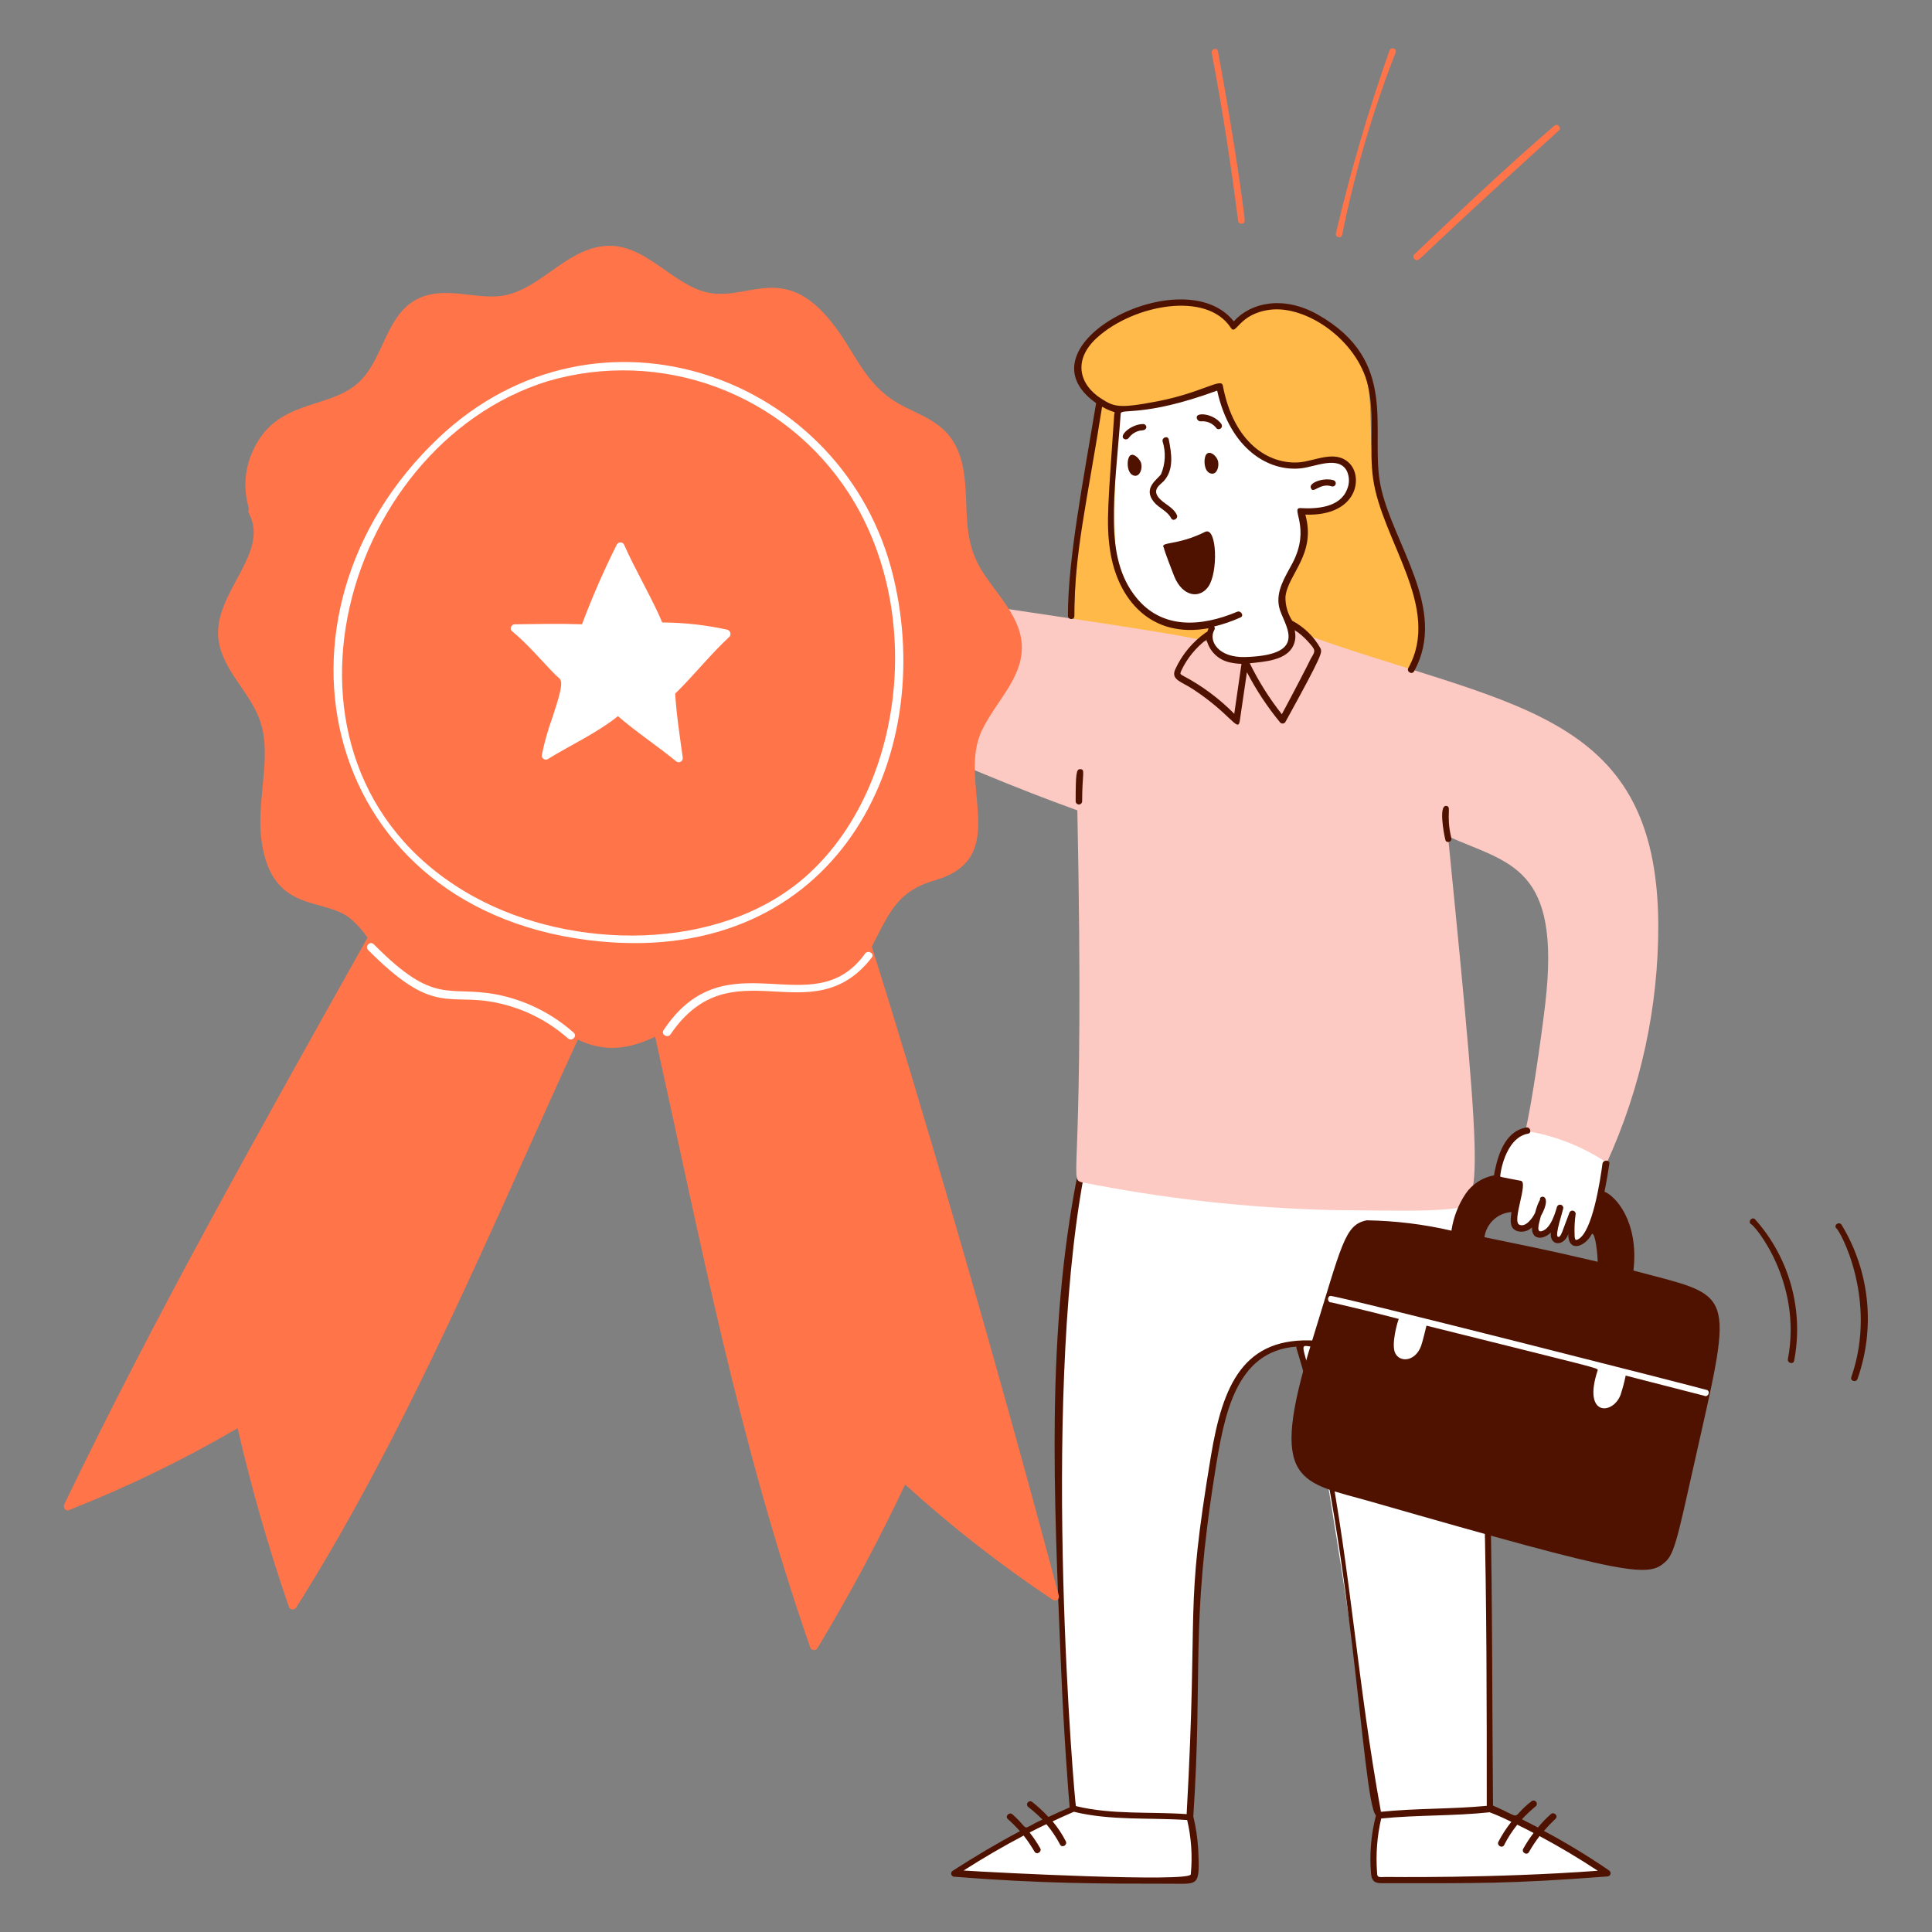 <svg xmlns="http://www.w3.org/2000/svg" fill="none" viewBox="0 0 500 500" id="Promotion--Streamline-Manchester.svg" height="500" width="500"><rect x="0" y="0" width="500" height="500" fill="#808080" stroke="none"/><desc>Promotion Streamline Illustration: https://streamlinehq.com</desc><g id="promotion--work-promotion"><g id="character"><path id="vector" fill="#ffffff" d="M392.875 317.838c1.27 0.268 4.095 -0.465 4.485 -1.34 0.415 -0.932 -0.25 3.38 1.34 3.08 1.355 -0.435 2.607 -1.143 3.683 -2.075 -1.25 5.535 3.837 3.215 4.15 0.603 0.203 -1.675 -0.335 3.882 1.405 3.48 1.155 -0.28 2.21 -0.882 3.038 -1.735 0.83 -0.853 1.403 -1.923 1.65 -3.085 0.737 -3 3.75 -18.078 3.75 -18.078l-19.55 -6.695c-6.325 1.603 -7.57 6.072 -9.25 13.725l5.707 1.5 -0.552 5.133s-1.127 5.218 0.145 5.487Z" stroke-width="1"></path><path id="vector_2" fill="#ffffff" d="M380.315 311.882c-48.1 -1.133 -36.178 -0.018 -100.125 -8.643 0 0 -5.5 29.527 -5.625 41.848 -0.835 76.707 0.695 81.5 3.08 122.595 -5.98 3.02 -25.053 12.703 -29.595 16.738 0 0 27.05 2.445 36.557 2.21 9.508 -0.235 23.77 1.07 24.238 -0.47 0.463 -5.252 0.215 -10.545 -0.735 -15.732 -1.08 -4.888 1.137 -18.883 1.272 -33 0.18 -19.18 1.067 -83.635 19.617 -87.777 0 0 6.827 -2.075 7.298 -1.943 2.96 0.845 20.383 121.542 20.42 121.792 0 0 -2.143 14 -0.468 16.67 13.5 0.75 56.547 -0.68 58.92 -1.137 -6.378 -5.808 -21.128 -12.953 -29.325 -17 -0.595 -99.282 -2.022 -136.37 -5.53 -156.15Z" stroke-width="1"></path><path id="vector_3" fill="#ffffff" d="M287.353 133.175c-0.468 18.462 8.832 31.932 26.917 28.188 0 0 -2.077 4.888 -0.27 6.562 1.613 1.416 3.555 2.403 5.65 2.871 2.095 0.468 4.272 0.401 6.335 -0.194 17 -3.8 2.325 -9.973 6.5 -19.148 2.68 -5.893 6.695 -11.585 4.085 -18.683 0 0 8.905 0.203 11.115 -3.548 2.21 -3.75 2.595 -7.945 0.735 -9.25 -3.118 -1.379 -6.655 -1.475 -9.842 -0.268 -3.348 1.205 -12.2 0.545 -15.065 -3.817 -3.345 -4.788 -6.11 -9.957 -8.235 -15.397 0 0 -17.877 5.088 -25.5 5.69 -0.015 0.01 -1.845 4.18 -2.425 26.992Z" stroke-width="1"></path><path id="vector_4" fill="#ffb949" d="M355.567 121.682c-1.835 -12.39 0.75 -21.027 -4.34 -29.482 -6.112 -10.135 -22.125 -17.48 -32.672 -7.635 -1.487 -2.125 -3.49 -3.837 -5.82 -4.974 -2.333 -1.137 -4.915 -1.662 -7.505 -1.526 -23 0.103 -32.965 19.023 -19.885 26.58 -1.345 0.5 -6.27 34.362 -6.295 34.615 -0.13 1.398 -1.425 20.625 -1 21.895 1.047 3.16 24.135 5.353 32.27 4.62 0.135 0.068 4.218 -2.473 2.413 -3.08 -4.558 -1.53 -7.97 0.135 -12.25 -2 -3.895 -2.78 -7.272 -6.224 -9.975 -10.175 0.125 -0.25 -3.177 0.163 -1.675 -32.14 0.21 -4.5 1.578 -8.705 -0.468 -12.453 11.787 -1.965 7.16 1.052 27.05 -5.423 0.36 7.59 7.77 17.123 16.27 19.215 6.205 1.527 8.838 -0.87 13.108 -0.795 8.395 0.145 8.5 14.828 -6.345 13.582 -0.41 0.006 -0.802 0.158 -1.11 0.428 -0.307 0.271 -0.508 0.641 -0.565 1.046 1.518 7.865 -1.837 10.642 -3.548 17.273 -0.812 3.145 -2.095 5.66 -0.357 8.34 8.123 12.527 23.075 16.637 29.617 15.362 3.88 -0.75 5.032 -5.133 4.978 -9.815 -0.227 -18.5 -9.183 -25.162 -11.895 -43.46Z" stroke-width="1"></path><path id="vector_5" fill="#501200" d="M416.442 484.085c-5.427 -3.73 -11.062 -7.15 -16.872 -10.25 0.945 -1.1 1.945 -2.152 3 -3.147 0.8 -0.75 -0.413 -1.887 -1.205 -1.205 -1.21 1.065 -2.33 2.23 -3.348 3.48 -1.34 -0.735 -2.75 -1.405 -4.152 -2.143 1.14 -1.21 2.353 -2.347 3.635 -3.407 0.152 -0.163 0.235 -0.375 0.23 -0.597 -0.003 -0.22 -0.092 -0.432 -0.25 -0.587 -0.155 -0.158 -0.367 -0.247 -0.587 -0.25 -0.222 -0.005 -0.435 0.077 -0.597 0.23 -5.877 4.542 -1.467 4.73 -9.908 1.073 -0.488 -52.64 0.5 -103.5 -5.5 -155.602 -0.125 -1.073 -1.797 -1.073 -1.675 0 5.575 49.112 5.557 103.623 5.557 155.67 -9.105 0.87 -18.28 0.603 -27.385 1.54 -6.107 -33.523 -7.725 -61.695 -13.927 -93.67 -5.92 -30.535 -8.777 -26.93 -2.877 -26.582 1.07 0.065 1.07 -1.603 0 -1.673 -18.802 -1.225 -24.13 11.5 -27.185 29.795 -6.953 41.692 -3.17 36.5 -6.292 92.733 -9.5 -0.67 -19.35 0.2 -28.657 -2.077 -0.25 0 -9.152 -102.392 2 -162.832 0.198 -1.073 -1.41 -1.475 -1.607 -0.47 -8.027 40.925 -6.182 81.345 -4.218 127.952 0.717 17.052 1.915 32.595 2.208 35.685 -1.807 0.805 -3.683 1.607 -5.5 2.478 -1.318 -1.432 -2.75 -2.755 -4.285 -3.95 -0.188 -0.11 -0.41 -0.143 -0.62 -0.09 -0.21 0.05 -0.39 0.182 -0.505 0.367 -0.115 0.185 -0.15 0.405 -0.103 0.617 0.048 0.21 0.175 0.395 0.357 0.512 1.265 1 2.473 2.072 3.615 3.212 -6.192 2.815 -2.78 3.043 -7.765 -1.34 -0.82 -0.717 -2.018 0.478 -1.205 1.208 1.11 0.985 2.16 2.035 3.145 3.145 -5.957 3.147 -11.75 6.6 -17.407 10.25 -0.153 0.092 -0.273 0.232 -0.34 0.398 -0.068 0.168 -0.079 0.35 -0.034 0.522 0.045 0.173 0.145 0.328 0.285 0.44 0.14 0.11 0.312 0.175 0.491 0.18 22.5 1.78 37.89 1.807 56.108 1.807 7.07 0 7.5 0.858 7.03 -8.973 -0.173 -2.845 -0.597 -5.667 -1.272 -8.435 2.537 -38.058 -0.807 -48.907 5.625 -89.117 2.33 -14.562 5.25 -31.393 21.09 -32.473 -0.033 0.073 -0.05 0.152 -0.05 0.232 0 0.083 0.018 0.16 0.05 0.235 14.605 47.115 16.92 117.218 20.555 120.855 -1.272 4.913 -1.703 10.008 -1.272 15.065 0.25 2.825 1.927 2.475 4.487 2.475 22.925 0 31.378 0.19 56.71 -1.75 0.177 -0.007 0.345 -0.073 0.485 -0.182 0.138 -0.11 0.237 -0.26 0.285 -0.43 0.048 -0.17 0.04 -0.352 -0.022 -0.517s-0.175 -0.307 -0.323 -0.405Zm-108.268 1c-0.265 2.09 -50.838 -0.445 -58.785 -1 5.022 -3.212 10.177 -6.228 15.533 -9.038 1.03 1.318 1.97 2.705 2.812 4.15 0.527 0.943 2 0.068 1.472 -0.87 -0.815 -1.427 -1.732 -2.792 -2.75 -4.085 1.472 -0.735 2.88 -1.472 4.353 -2.143 1.37 1.63 2.56 3.405 3.55 5.29 0.48 0.93 1.955 0.128 1.472 -0.87 -0.945 -1.84 -2.09 -3.567 -3.415 -5.155 1.807 -0.872 3.683 -1.675 5.5 -2.478 9.575 2.343 19.617 1.472 29.325 2.143 1.08 4.603 1.395 9.355 0.932 14.06v-0.005Zm50.685 0.67c-2 0 -2.478 0.333 -2.478 -1.205 -0.35 -4.67 0.013 -9.365 1.073 -13.927 9.307 -0.938 18.75 -0.603 28.055 -1.607 1.917 0.722 3.795 1.55 5.623 2.478 -1.282 1.605 -2.402 3.33 -3.348 5.155 -0.475 0.935 0.938 1.807 1.472 0.872 0.948 -1.88 2.092 -3.653 3.415 -5.29 1.407 0.67 2.812 1.405 4.218 2.143 -0.99 1.292 -1.885 2.657 -2.677 4.082 -0.535 0.938 0.948 1.815 1.472 0.872 0.823 -1.445 1.742 -2.83 2.75 -4.152 5.158 2.75 10.177 5.75 15.065 8.973 -26.75 2 -54.89 1.603 -54.64 1.603v0.005Z" stroke-width="1"></path><path id="vector_6" fill="#fccac2" d="M429.162 239.365c-0.25 -56.75 -40.045 -56.25 -94.07 -76.127l-1.675 4.688c-1.472 1.338 -6.75 2.127 -8.77 2.21 -4.288 0.17 -8.772 -0.2 -11.383 -3.817 -3.3 -2.042 -77 -11.932 -128.887 -20.285 -2.095 17.267 -3.48 22.907 -1.34 22.093 30.54 14.02 64.055 30.173 95.777 41.595 1.94 94 -2.157 95.095 0.905 96.2 21.29 4.255 42.907 6.675 64.612 7.23 18.655 0.215 24.238 0.293 30 -0.2 9.4 -0.807 10.017 0.037 0.42 -96.5 15.773 7.07 29.33 7.585 25.158 43.343 -1.09 9.34 -3.62 26.728 -5.158 32.875 7.548 1.172 14.748 3.982 21.092 8.235 8.822 -19.312 13.365 -40.305 13.317 -61.537Z" stroke-width="1"></path><path id="vector_7" fill="#501200" d="M162.215 133.31c-0.792 2.62 3.525 4.395 5.75 6.627 2.325 2.325 -3.473 -3 -14 -5.423 -2.91 -0.673 -6.713 -1.787 -8.035 0.87 -1.938 3.887 7.75 4.865 2.812 4.218 -2.138 -0.278 -5.972 -1 -7.568 0.67 -1.355 1.415 -0.922 3.825 2.345 5.357 3.268 1.532 2.393 0.367 -0.537 0.667 -3.058 0.315 -3.915 4.02 0.603 5.893 1.44 0.604 2.916 1.119 4.42 1.54 -2.387 0 -5.61 -0.033 -5.355 2.88 0.28 3.22 4.75 3.738 8.168 4.485 10.053 2.37 20.355 3.513 30.682 3.405 0.214 -0.012 0.415 -0.105 0.562 -0.261 0.147 -0.155 0.23 -0.362 0.23 -0.576 0 -0.214 -0.082 -0.42 -0.23 -0.576 -0.147 -0.155 -0.348 -0.249 -0.562 -0.261 -10.41 0.03 -20.789 -1.139 -30.932 -3.482 -2.387 -0.522 -5.553 -1 -6.16 -2.41 -0.805 -1.867 2.018 -1.407 3.615 -1.407h8.978c0.214 -0.011 0.415 -0.105 0.562 -0.26 0.147 -0.155 0.23 -0.362 0.23 -0.576 0 -0.214 -0.082 -0.42 -0.23 -0.576 -0.147 -0.155 -0.348 -0.249 -0.562 -0.261 -13.678 -1.462 -26.73 -10.075 2.143 -3 0.21 0.054 0.434 0.024 0.623 -0.084 0.189 -0.108 0.328 -0.285 0.389 -0.493 0.061 -0.209 0.038 -0.433 -0.064 -0.625 -0.101 -0.192 -0.274 -0.337 -0.48 -0.405 -5.523 -1.452 -10.937 -3.29 -16.203 -5.5 -3.177 -1.887 -2.77 -5.777 19.55 1.272 1.073 0.338 1.412 -1.22 0.47 -1.607 -0.25 -0.103 -14.555 -5.848 -14.93 -6.028 -2.325 -1.095 -1.615 -3.098 6.225 -0.87 5.383 1.474 10.477 3.851 15.065 7.03 0.401 2.187 0.469 4.422 0.203 6.63 -0.068 1.07 1.59 1.07 1.673 0 0.968 -12.607 -5.103 -12.015 -7.7 -15.6 -0.48 -0.663 0 -1.335 0.75 -1.54 2.15 -0.6 12.148 5.34 18.078 13.857 0.605 0.87 2.092 0.057 1.472 -0.87 -4.447 -6.607 -19.852 -19.98 -22.048 -12.712Z" stroke-width="1"></path><path id="vector_8" fill="#501200" d="M344.667 125.877c0.213 0.053 0.438 0.019 0.627 -0.094 0.188 -0.113 0.323 -0.296 0.375 -0.51 0.055 -0.213 0.02 -0.439 -0.092 -0.627 -0.112 -0.188 -0.297 -0.324 -0.51 -0.377 -2.717 -0.775 -6.652 0.8 -5.75 2.143 0.568 1.44 2.305 -1.55 5.35 -0.535Z" stroke-width="1"></path><path id="vector_9" fill="#501200" d="M303.087 134.112c0.468 0.938 1.948 0.133 1.472 -0.87 -0.86 -1.812 -2.73 -2.56 -4.15 -3.882 -2.75 -2.55 -0.068 -3.925 0.802 -4.888 2.67 -2.955 1.975 -7.157 1.272 -10.715 -0.213 -1.067 -1.817 -0.6 -1.607 0.47 0.882 2.791 0.74 5.805 -0.403 8.5 -0.902 1.358 -4.828 3.575 -1.807 7.232 1.272 1.54 3.482 2.29 4.42 4.152Z" stroke-width="1"></path><path id="vector_10" fill="#501200" d="M311.86 118.335c-0.385 1.555 0.025 4.088 1.75 4.25 1.25 0.125 1.907 -1.6 1.65 -3.083 -0.302 -1.67 -2.803 -3.58 -3.4 -1.167Z" stroke-width="1"></path><path id="vector_11" fill="#501200" d="M291.897 119.27c-0.232 1.555 0.25 3.703 1.817 3.862 1.232 0.125 1.978 -1.68 1.627 -3.2 -0.297 -1.295 -2.96 -3.933 -3.445 -0.663Z" stroke-width="1"></path><path id="vector_12" fill="#501200" d="M357.25 125.475c-2.77 -14.067 5.078 -32 -16.205 -44.055 -8.777 -4.975 -17.295 -3.22 -21.75 1.75 -12.87 -16.337 -56.812 6.265 -35.62 21.157 -3.475 20.855 -7.298 40.53 -7.298 55.038 0 0.222 0.088 0.435 0.245 0.592s0.37 0.245 0.593 0.245 0.435 -0.088 0.593 -0.245c0.158 -0.157 0.245 -0.37 0.245 -0.592 -0.037 -16.172 3.21 -29.062 7.163 -54.1 3.222 1.812 3.468 0.985 3.147 1.943 -1.478 22.153 -2.185 28.02 -1.073 35.285 1.973 12.867 10.75 22.832 25.5 20.085 -0.46 1.155 -0.2 0.838 -0.667 1.073 -3.462 2.424 -6.215 5.729 -7.97 9.575 -1.208 2.7 1.575 3.15 4.62 5.155 9.623 6.332 11.5 11.1 12.052 8.37 0.603 -4.285 1.272 -8.5 1.875 -12.79 2.413 4.644 5.308 9.021 8.637 13.057 0.095 0.089 0.21 0.156 0.335 0.195 0.122 0.039 0.255 0.049 0.385 0.029 0.128 -0.019 0.25 -0.068 0.357 -0.142 0.107 -0.074 0.198 -0.171 0.263 -0.285 9.928 -18 9.397 -17.87 9.105 -18.947 -1.698 -3.077 -4.258 -5.591 -7.365 -7.23 -1.175 -1.837 -1.782 -3.98 -1.75 -6.16 0.617 -5.928 8.02 -10.98 5.155 -21.292 13.573 0.46 15.065 -9.835 11.315 -13.39 -3.678 -3.5 -8.84 -0.42 -13.057 -0.135 -7.625 0.515 -16.77 -4.86 -19.617 -19.885 -0.395 -2.083 -5.45 1.865 -16.86 4.07 -10.12 1.953 -11.287 1.43 -14.62 -0.693 -5.678 -3.62 -7.478 -10.06 -0.925 -15.898 9.445 -8.418 28.25 -12 34.483 -2.41 1.393 2.147 1.96 -3.673 10.175 -4.688 9.39 -1.16 22.513 7.815 25.31 19.617 1.873 7.9 0.182 16.137 1.34 24.17 2.308 16.03 17.75 33.338 9.105 48.945 -0.522 0.943 0.95 1.815 1.472 0.87 8.945 -16.137 -5.725 -33.233 -8.692 -48.285Zm-37.83 59.25c-3.85 -3.907 -8.275 -7.204 -13.122 -9.775 -0.953 -0.5 -0.91 -0.575 -0.605 -1.34 1.495 -3.194 3.748 -5.974 6.562 -8.1 0.318 1.392 1.008 2.671 2 3.697 0.993 1.027 2.245 1.763 3.625 2.128 1.117 0.283 2.263 0.44 3.415 0.468 -0.597 4.29 -1.268 8.575 -1.87 12.928l-0.005 -0.005Zm15.332 -17.75c0.547 -1.245 0.643 -2.643 0.268 -3.95 1.282 0.851 2.45 1.859 3.482 3 1.97 2.218 2.06 2.3 0.735 4.42 -0.478 1.075 -4.582 9 -7.5 14.395 -3.232 -4.087 -6.015 -8.509 -8.303 -13.19 3.84 -0.4 9.565 -0.727 11.315 -4.65l0.003 -0.025Zm-44.725 -59.858c0 -1.6 5.693 1.042 24.973 -6.025 3.337 15.133 13.383 21.133 21.895 20.085 3.603 -0.443 9.518 -3.275 11.65 0.67 0.355 0.752 0.545 1.571 0.557 2.403 0.013 0.832 -0.155 1.656 -0.49 2.417 -1.82 4.683 -7.835 5.09 -12.12 4.822 -2.565 0 2.808 5.098 -2 14.25 -1.827 3.473 -4.315 7.103 -3.482 11.25 0.892 4.438 8.582 12.5 -8.705 13.055 -7.058 0.23 -9.64 -4.25 -8.033 -7.03 0.09 -0.131 0.13 -0.289 0.117 -0.447 -0.013 -0.158 -0.077 -0.307 -0.185 -0.423 2.343 -0.576 4.627 -1.361 6.83 -2.345 1 -0.425 0.125 -1.893 -0.872 -1.472 -9.553 4.018 -19.48 4.455 -26.045 -3.615 -8.617 -10.56 -5.647 -26.178 -4.085 -47.583l-0.005 -0.013Z" stroke-width="1"></path><path id="vector_13" fill="#501200" d="M312 137.595c-7.535 3.767 -11.945 2.467 -10.78 4.218 0 0.47 2.315 6.488 2.677 7.365 2.22 5.377 6.647 5.797 8.84 2.612 2.56 -3.735 2.205 -15.29 -0.737 -14.195Z" stroke-width="1"></path><path id="vector_14" fill="#501200" d="M314.805 110.812c0.55 0.688 1.98 -0.043 1.205 -1.205 -2.1 -2.652 -6.485 -2.963 -6.295 -1.54 0.007 0.139 0.04 0.276 0.103 0.401 0.06 0.125 0.145 0.237 0.25 0.328 0.105 0.091 0.23 0.159 0.362 0.202 0.133 0.042 0.273 0.056 0.41 0.042 0.757 -0.067 1.52 0.061 2.212 0.371 0.695 0.31 1.298 0.792 1.752 1.401Z" stroke-width="1"></path><path id="vector_15" fill="#501200" d="M290.967 113.625c0.2 0.096 0.428 0.118 0.643 0.061 0.213 -0.057 0.4 -0.189 0.525 -0.371 0.732 -1.006 1.827 -1.688 3.053 -1.9 2.13 0 1.61 -1.675 0.67 -1.675 -3.15 0.01 -6.495 3.083 -4.89 3.885Z" stroke-width="1"></path><path id="vector_16" fill="#501200" d="M279.52 199.06c-0.96 0 -1.14 1.105 -1.14 8.303 0 0.222 0.088 0.435 0.245 0.592 0.158 0.157 0.37 0.245 0.593 0.245s0.435 -0.088 0.593 -0.245c0.158 -0.157 0.245 -0.37 0.245 -0.592 0 -7.28 0.905 -8.303 -0.535 -8.303Z" stroke-width="1"></path><path id="vector_17" fill="#501200" d="M375.6 216.87c-1.5 -6.11 0.25 -8.303 -1.407 -8.303 -1.827 0 -0.587 7 -0.133 8.77 0.19 1.005 1.805 0.603 1.54 -0.468Z" stroke-width="1"></path><path id="vector_18" fill="#501200" d="M422.735 328.817c1.47 -12.81 -4.77 -19.39 -7.5 -20.405 0.58 -2.853 1.03 -5.58 1.288 -7.38 0 -0.938 -1.675 -0.872 -1.807 0.133 -0.525 3.93 -2.582 17.962 -6.43 19.617 -0.685 0.295 -0.802 0.105 -0.802 -2.41 -0.003 -1.343 0.088 -2.685 0.268 -4.018 0.055 -0.21 0.022 -0.435 -0.085 -0.623 -0.107 -0.19 -0.285 -0.328 -0.493 -0.39 -0.21 -0.06 -0.432 -0.037 -0.625 0.065 -0.193 0.1 -0.338 0.273 -0.405 0.48 -1.737 4.407 -2.18 6.65 -3 6.158 -0.75 -0.445 1.292 -6.545 1.407 -7.23 0.055 -0.21 0.022 -0.435 -0.085 -0.623 -0.107 -0.19 -0.285 -0.328 -0.493 -0.39 -0.21 -0.06 -0.432 -0.037 -0.625 0.065 -0.193 0.1 -0.338 0.273 -0.405 0.48 -0.28 0.777 -1.42 5.693 -4.018 6.292 -1.515 0.35 -0.5 -2.442 -0.135 -3.95 3.085 -5.553 -0.268 -5.545 -0.268 -4.353 0.283 0 -0.428 0.41 -1.272 3.615 -0.722 1.447 -2.455 3.723 -4.018 3.015 -2.083 -0.802 2.433 -11.085 0.335 -11.383 -0.138 -0.03 -5.21 -0.955 -5.29 -1.073 -0.165 -0.25 1.188 -10.068 7.165 -11.115 1.075 -0.188 0.605 -1.797 -0.468 -1.607 -5.015 0.897 -7.06 6.128 -8.103 11.115 -0.095 0.418 -0.163 0.843 -0.203 1.27 -1.48 0.265 -2.895 0.82 -4.157 1.635 -1.265 0.818 -2.355 1.875 -3.205 3.115 -1.917 2.88 -3.175 6.15 -3.683 9.572 -7.183 -1.663 -14.523 -2.56 -21.895 -2.677 -5.793 1.13 -6.398 6.172 -14.25 31.47 -11.555 37.172 -2.913 36.097 15.465 41.377 67.778 19.468 71.782 19.725 76.33 15.265 2.467 -2.422 3.548 -9.283 8.905 -32.807 8.622 -38.023 7.505 -35.625 -17.445 -42.307Zm-38.565 -8.637c0.24 -1.722 1.07 -3.31 2.345 -4.495 1.275 -1.182 2.917 -1.893 4.655 -2.005 -0.425 2.808 -0.28 4.328 1.56 4.95 0.657 0.177 1.35 0.177 2.008 0.003 0.66 -0.177 1.26 -0.522 1.742 -1.002 -0.173 3.285 2.877 3.35 4.888 1.34 -0.393 3.325 3.03 3.795 4.42 0.67 0 -0.068 0.065 -0.135 0.065 -0.268 0 4.93 4.417 3.32 6.132 -0.06h0.027c0.98 -0.195 1.472 6.155 1.472 7.23 -14.572 -3.433 -19.648 -4.34 -29.315 -6.362Z" stroke-width="1"></path><path id="vector_19" fill="#ffffff" d="M441.817 359.75c-0.5 -0.25 -96.58 -24.707 -97.553 -24.37 -0.973 0.338 -0.603 1.807 0.268 1.673 0.25 0.085 8.28 1.865 17.475 4.285 -0.208 0.312 -2.13 6.69 -0.87 8.973 1.302 2.357 5.112 2.02 6.627 -1.943 0.352 -0.915 1.35 -5.04 1.407 -5.29 44.432 11.09 44.322 10.915 44.322 11.518 -4.022 12.067 3.915 11.595 5.893 6.428 0.545 -1.647 0.993 -3.325 1.34 -5.022 0.088 0.025 20.438 5.25 20.352 5.223 0.872 0.47 1.67 -0.99 0.737 -1.472Z" stroke-width="1"></path><path id="vector_20" fill="#ff7449" d="M315.207 13.25c-0.203 -1.073 -1.81 -0.603 -1.607 0.468 2.913 15.365 5.022 29.323 6.827 43.455 0.13 1 1.81 1 1.675 -0.068 0.25 0.01 -2.777 -21.88 -6.895 -43.855Z" stroke-width="1"></path><path id="vector_21" fill="#ff7449" d="M361.205 13.527c0.39 -1 -1.25 -1.467 -1.607 -0.47 -5.453 15.501 -10.077 31.28 -13.86 47.27 -0.25 1.077 1.34 1.54 1.607 0.47 3.257 -16.125 7.893 -31.94 13.86 -47.27Z" stroke-width="1"></path><path id="vector_22" fill="#ff7449" d="M403.452 33.75c0.807 -0.732 -0.413 -1.887 -1.205 -1.205 -12.283 10.565 -25.147 22.773 -36.29 33.343 -0.67 0.75 0.47 1.943 1.272 1.205 0.367 -0.003 1.905 -2.172 36.223 -33.343Z" stroke-width="1"></path><path id="vector_23" fill="#501200" d="M462.707 351.715c-0.205 1.073 1.403 1.472 1.607 0.47 1.252 -6.455 0.998 -13.113 -0.745 -19.453 -1.742 -6.342 -4.923 -12.195 -9.297 -17.105 -0.75 -0.858 -1.943 0.335 -1.208 1.137 0.87 0 13.453 15.04 9.643 34.95Z" stroke-width="1"></path><path id="vector_24" fill="#501200" d="M479.113 356.403c-0.35 1 1.25 1.467 1.605 0.47 2.31 -6.53 3.14 -13.49 2.435 -20.38 -0.705 -6.887 -2.933 -13.535 -6.518 -19.46 -0.6 -1 -2.077 -0.133 -1.475 0.805 0.747 0 10.99 18.428 3.952 38.565Z" stroke-width="1"></path></g><g id="ribbon"><path id="vector_25" fill="#ff7449" d="M274.03 412.98C256.562 347.35 237.235 281.71 225.62 245c4.803 -9.412 6.85 -14.422 16.405 -17.207 20.025 -5.838 5.54 -25.2 12.117 -38.835 3.47 -7.19 10.115 -13.093 10.312 -21.023 0.203 -8.25 -6.893 -14.25 -10.848 -21.09 -4.5 -7.8 -2.94 -15.562 -4.085 -24.038 -1.618 -11.985 -8.5 -14.058 -15.465 -17.543 -9.567 -4.785 -11.77 -12.197 -17.475 -20.085 -12.98 -17.948 -22.372 -7.44 -32.942 -9.375 -9.688 -1.772 -16.637 -13.25 -27.385 -12.118 -10.5 1.095 -17.217 12.325 -27.585 13 -6.16 0.395 -12.527 -2.032 -18.613 -0.133 -10.39 3.25 -10.213 16.305 -17.543 22.698 -7.83 6.827 -21.15 4.022 -27.117 17.543 -2.14 4.692 -2.474 10.008 -0.938 14.93 -0.126 0.147 -0.2 0.331 -0.212 0.524 -0.012 0.193 0.038 0.384 0.145 0.546 5.838 10.838 -10.468 21.453 -7.633 34.015 1.91 8.455 9.635 13.63 11.315 22.63 1.64 8.765 -1.772 19.07 -0.333 28.59 2.78 18.393 15.953 14.188 22.75 19.55 1.773 1.47 3.329 3.184 4.62 5.09 -29.268 52.265 -54.81 97.56 -78.47 146.63 -0.352 0.727 0.27 1.88 1.137 1.54 15.098 -5.94 29.716 -13.037 43.723 -21.225 3.603 15.622 8.025 31.043 13.25 46.2 0.063 0.185 0.177 0.35 0.328 0.475 0.151 0.125 0.334 0.205 0.528 0.232 0.194 0.03 0.392 0.003 0.572 -0.075 0.18 -0.077 0.335 -0.205 0.448 -0.365 29.162 -46.167 51.057 -99.45 72.912 -147.032 6.873 3.308 13.082 2.577 20.02 -0.75 11.792 53.068 21.433 104.142 40.105 158 0.058 0.19 0.169 0.36 0.32 0.49 0.151 0.13 0.336 0.213 0.532 0.24 0.197 0.03 0.398 0 0.579 -0.083 0.181 -0.083 0.335 -0.213 0.444 -0.38 8.287 -13.73 15.868 -27.875 22.71 -42.377 11.981 10.902 24.767 20.883 38.25 29.86 0.168 0.112 0.365 0.173 0.568 0.17 0.203 0 0.4 -0.062 0.565 -0.18 0.165 -0.115 0.293 -0.278 0.362 -0.468 0.073 -0.19 0.085 -0.398 0.035 -0.593Z" stroke-width="1"></path><path id="vector_26" fill="#ffffff" d="M231.178 149.178c-12.562 -51.965 -76.41 -74.885 -117.64 -35.888 -48.665 46.032 -30.503 123.54 41.848 130.36 60.667 5.72 87.285 -46.935 75.793 -94.472Zm-22.898 77.867c-22.193 19.365 -60.172 18.98 -85.5 5.09 -58.442 -32.047 -35.472 -116.62 19.015 -133.5 14.353 -4.191 29.675 -3.64 43.69 1.568 14.016 5.209 25.977 14.799 34.11 27.346 20.025 30.79 14.305 77.14 -11.315 99.495Z" stroke-width="1"></path><path id="vector_27" fill="#ffffff" d="M128.538 257.377c-12.803 -2.405 -15.955 3.043 -31.805 -13 -0.932 -0.943 -2.407 0.532 -1.472 1.472 15.52 15.623 19.75 11.985 30 13.123 8.072 0.985 15.655 4.395 21.75 9.777 1 0.877 2.473 -0.597 1.475 -1.475 -5.641 -5.03 -12.531 -8.447 -19.948 -9.898Z" stroke-width="1"></path><path id="vector_28" fill="#ffffff" d="M223.88 246.797c-13.54 18.85 -35.89 -4.705 -52.157 19.817 -0.75 1.13 1.075 2.147 1.807 1.073 15.91 -23.367 36.385 0.32 52.09 -19.885 0.79 -1.015 -0.983 -2.052 -1.74 -1.005Z" stroke-width="1"></path><path id="vector_29" fill="#ffffff" d="M188.25 162.97c-5.542 -1.22 -11.198 -1.848 -16.872 -1.875 -2.067 -5.168 -7.058 -13.75 -9.91 -20.22 -0.095 -0.154 -0.228 -0.281 -0.386 -0.369 -0.158 -0.088 -0.336 -0.135 -0.517 -0.135 -0.181 0 -0.359 0.046 -0.517 0.135 -0.158 0.088 -0.291 0.215 -0.386 0.369 -3.381 6.73 -6.398 13.636 -9.038 20.69 -5.825 -0.203 -11.582 -0.068 -17.41 0 -0.802 0 -1.47 1.135 -0.735 1.75 4.208 3.465 8.13 8.197 11.315 11.383 1.48 1.48 2.662 0.52 -0.87 11.115 -1.129 3.095 -2.024 6.271 -2.68 9.5 -0.046 0.198 -0.034 0.406 0.037 0.597 0.07 0.191 0.195 0.357 0.359 0.478 0.164 0.121 0.36 0.192 0.563 0.203 0.204 0.011 0.406 -0.037 0.582 -0.14 6.035 -3.735 12.523 -6.627 18.145 -11.115 4.75 4.152 10.07 7.6 15 11.65 0.164 0.155 0.374 0.254 0.599 0.281 0.225 0.027 0.452 -0.019 0.648 -0.131 0.197 -0.112 0.352 -0.285 0.442 -0.492 0.091 -0.207 0.112 -0.438 0.061 -0.658 -0.75 -5.5 -1.607 -10.915 -1.943 -16.473 4.888 -4.75 9.105 -10.177 14.127 -14.797 0.096 -0.15 0.157 -0.32 0.178 -0.497 0.021 -0.177 0.001 -0.357 -0.058 -0.525 -0.059 -0.168 -0.156 -0.321 -0.283 -0.446 -0.127 -0.125 -0.281 -0.22 -0.45 -0.277Z" stroke-width="1"></path></g></g></svg>